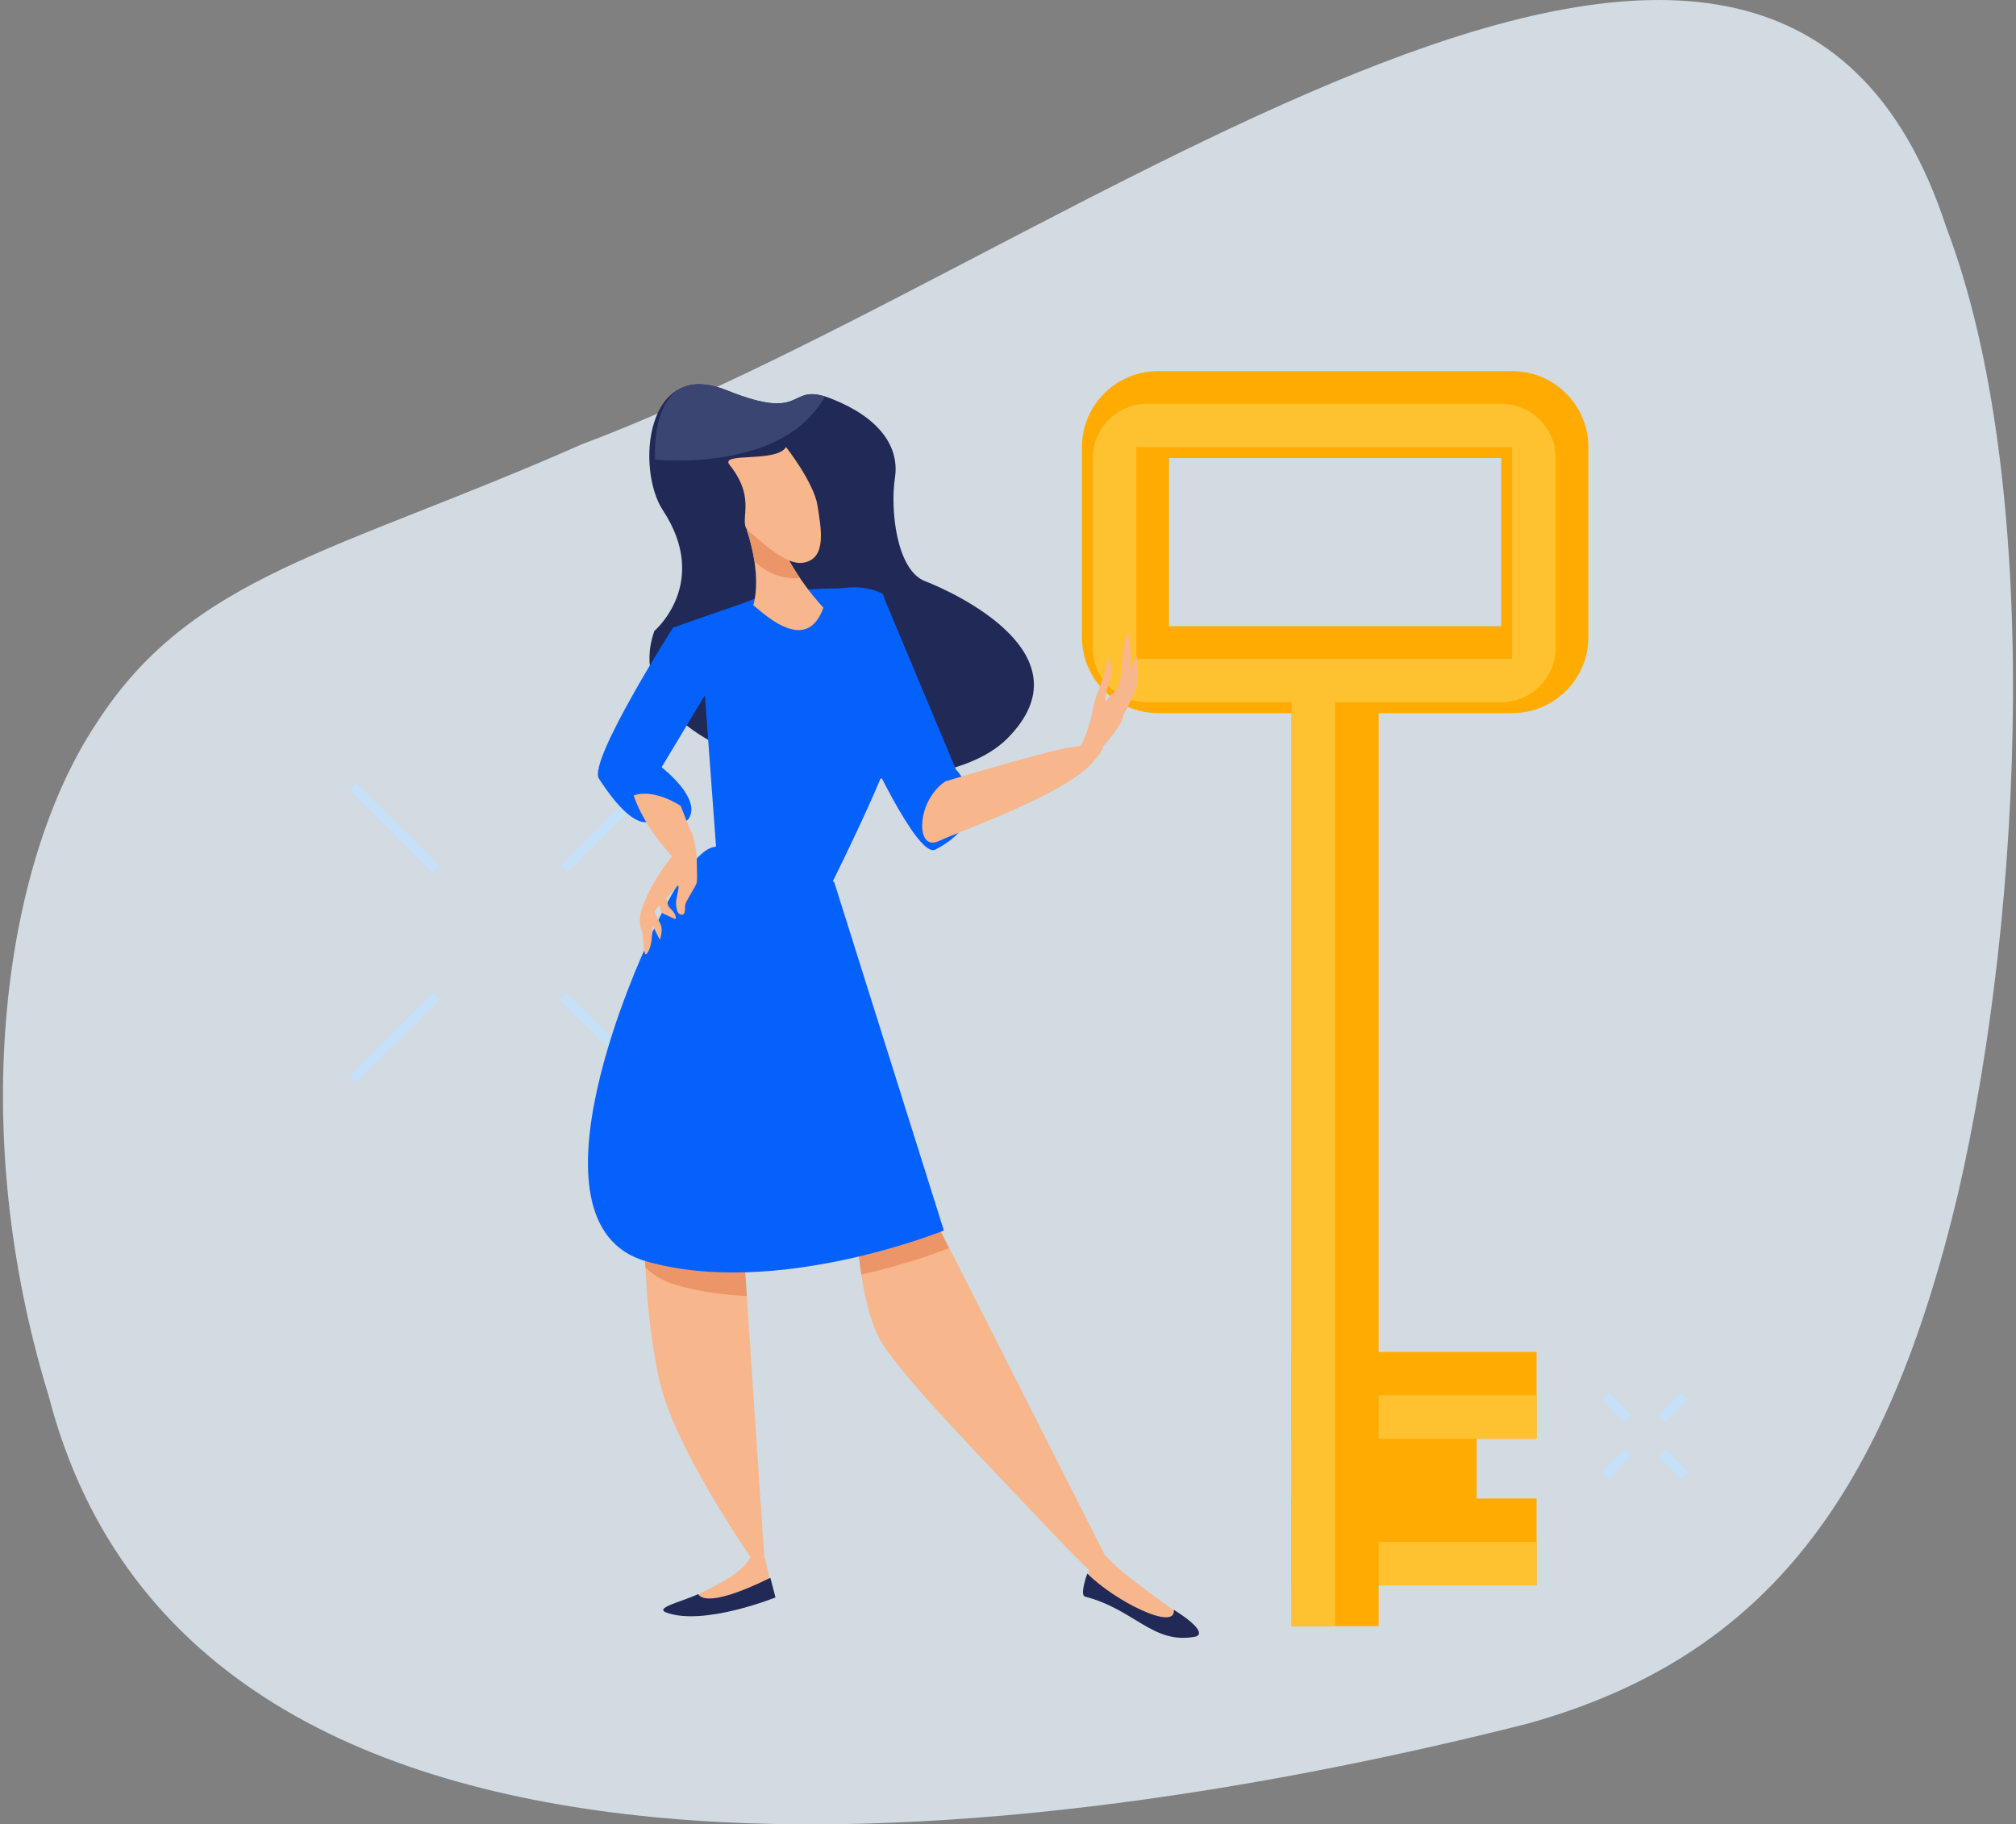 <svg width="221" height="200" viewBox="0 0 221 200" fill="none" xmlns="http://www.w3.org/2000/svg"><rect x="0" y="0" width="221" height="200" fill="#808080" stroke="none"/><path opacity=".8" d="M63.73 48.727c53.575-20.123 130.19-83.34 149.631-23.8 10.506 27.568 8.555 74.452 1.288 105.919-7.876 33.117-21.075 50.825-47.187 58.112-51.769 13.118-145.977 26.534-162.131-35.939-9.205-29.998-4.672-58.809 5.198-73.66 10.464-16.36 26.265-18.741 53.201-30.631Z" fill="#E6F0FA"/><path d="M168.443 148.207h-26.86v9.523h26.86v-9.523Z" fill="#FFAB01"/><path d="M151.134 74.313h-9.551v103.953h9.551V74.313Z" fill="#FFAB01"/><path d="M161.882 152.96h-18.355v20.833h18.355V152.96ZM118.605 49.015v20.833c0 4.603 3.744 8.33 8.361 8.33h38.799c4.616 0 8.36-3.734 8.36-8.33V49.015c0-4.603-3.744-8.33-8.36-8.33h-38.799c-4.617 0-8.361 3.727-8.361 8.33Zm45.969 1.194v18.445h-36.418V50.21h36.418Z" fill="#FFAB01"/><path d="M170.534 71.032c0 3.285-2.679 5.955-5.966 5.955h-38.799c-3.288 0-5.973-2.677-5.973-5.955V50.205c0-3.278 2.685-5.948 5.973-5.948h38.799c3.287 0 5.966 2.67 5.966 5.948v20.827Zm-4.776 1.194V49.018h-41.18v23.208h41.18Z" fill="#FEC12F"/><path d="M168.443 164.278h-26.86v9.523h26.86v-9.523Z" fill="#FFAB01"/><path d="M168.444 169.033h-17.309v4.762h17.309v-4.762Zm0-16.073h-17.309v4.762h17.309v-4.762Zm-22.086-78.647h-4.775v103.953h4.775V74.313Z" fill="#FEC12F"/><path d="m70.851 118.306-9.066-9.034M47.77 95.297l-9.06-9.04m0 32.049 9.06-9.034m14.015-13.975 9.066-9.04m113.786 75.448-2.442-2.442m-3.78-3.766-2.442-2.442m0 8.65 2.442-2.442m3.78-3.766 2.442-2.442" stroke="#C5E1F9"/><path d="M71.73 69.172s6.194-5.245.928-13.25c-2.921-4.437-1.98-16.755 7.038-13.125 9.018 3.63 6.423-1.077 11.51.938 5.094 2.015 7.433 5.162 6.9 8.654-.533 3.492.173 10.117 3.301 11.324 3.129 1.208 18.161 8.04 9.025 17.238-9.135 9.206-43.955 3.306-38.702-11.786v.007Z" fill="#212957"/><path d="M79.697 42.8c8.52 3.429 6.679-.58 10.741.669-.463.82-1.107 1.67-1.965 2.532-3.488 3.513-10.112 4.88-16.673 4.396-.145-5.024 1.488-10.179 7.897-7.598Z" fill="#3B4572"/><path d="m101.961 132.647 21.545 42.564s-.679.704-8.264-7.301c-7.98-8.426-15.911-16.541-18.541-20.661-2.63-4.12-3.378-15.727-2.25-16.099 1.129-.373 7.51 1.497 7.51 1.497Z" fill="#F7B68B"/><path d="m76.804 69.927 2.263 30.626 11.44-2.353s7.89-15.61 7.89-18.536c0-.559-.94-14.23-1.688-14.602-2.104-1.049-4.319-.559-4.693-.559-6.762 0-9.765 1.311-9.765 1.311l-5.447 4.12v-.007Z" fill="#0561FC"/><path d="m81.31 133.77 2.63 39.321s-9.766-13.484-11.642-21.717c-1.876-8.239-2.25-21.724-.374-22.469 1.876-.745 9.392 4.865 9.392 4.865h-.007Z" fill="#F7B68B"/><path d="M71.918 128.905c1.875-.745 9.391 4.865 9.391 4.865l.554 8.309c-2.61-.118-5.218-.483-7.696-1.194-1.405-.407-2.526-1.07-3.419-1.925-.228-5.238.118-9.641 1.17-10.055Zm22.506 10.829c-.643-4.209-.637-8.363.028-8.584 1.128-.373 7.509 1.497 7.509 1.497l2.063 4.196c-.859.331-4.568 1.732-9.607 2.891h.007Z" fill="#EC9568"/><path d="m91.448 96.699 12.022 38.196s-18.403 7.487-32.674 3.367c-14.271-4.119 0-34.455 0-34.455s4.132-9.737 7.136-10.862c3.003-1.125 13.523 3.747 13.523 3.747l-.007.007Zm5.26-31.645 8.077 19.287s4.88 5.059-2.249 8.799c-2 1.049-7.89-11.987-7.89-11.987l2.062-16.106v.007Zm-12.873.241L72.527 84.113s4.457 3.41 2.955 5.659c-.575.856-4.132.186-4.132.186s-1.696 1.588-5.696-4.602C64.429 83.458 73.786 68.8 73.786 68.8l10.043-3.506h.006Z" fill="#0561FC"/><path d="m71.19 100.775 1.135 2.235s.443-1 .035-1.801c-.346-.696-.782-1.538-.782-1.538l-.38 1.111-.007-.007Zm.949-2.321.339 1.594 1.543.717s.353-.345-.664-1.31c-.229-.221-.533-1.987-.533-1.987l-.685.98v.006Z" fill="#F7B68B"/><path d="M75.136 92.216s-2.374 2.318-4.014 5.624c-1.64 3.298-.741 3.685-.637 4.817.097 1.131.083 2.732.65 1.518.568-1.208.277-3.423.54-4.072.263-.641 1.108-1.318 1.786-2.09.671-.773 1.066-1.395.872-.387-.2 1.007-.27 1.339-.208 1.697.062.36.11.925.602.953.485.021.319-.773.388-1.111.07-.331 1.059-1.884 1.218-2.27.16-.387.035-1.802.048-2.706.007-.441-.145-1.511-.408-2.484-.27-1-.152-.276-.83.504l-.007.007Zm28.521-6.564s12.07-3.623 13.89-3.74c1.821-.118 5.24-1.656 2.125 1.78-3.114 3.437-14.153 7.301-16.762 8.516-2.623 1.214-2.443-4.493.747-6.556Zm-18.89-28.587c-.61-3.637-2.88 1.104-2.88 1.104s1.675 4.624.692 8.198c.506.242 5.731 5.797 7.683.255-3.01-3.284-5.094-7.17-5.495-9.557Z" fill="#F7B68B"/><path d="M82.704 61.537a6.623 6.623 0 0 0 2.796 1.621 6.491 6.491 0 0 0 2.201.228c-1.599-2.36-2.658-4.686-2.934-6.321-.61-3.637-2.88 1.104-2.88 1.104s.52 1.456.81 3.36l.007.008Z" fill="#EC9568"/><path d="M86.166 49.002s3.06 3.899 3.454 6.431c.394 2.533 1.03 5.763-1.495 6.246-2.014.38-4.582-2.312-6.008-3.389-1.384-1.048 1.038-3.36-2.138-7.328-1.15-1.436 5.156-.193 6.187-1.96Zm-11.542 39.35 1.28 3.264-1.785 2.712s-3.336-3.236-4.658-7.108c1.273-.504 3.267-.082 5.163 1.132Zm.201 88.591 10.001-1.732-.941-4.307s-1.315-1.007-1.599-.283c-1.218 3.182-10.79 5.445-7.46 6.322Z" fill="#F7B68B"/><path d="M76.52 174.756c.124.028.512 1.863 7.931-1.787l.56 2.153s-7.792 3.14-11.91 1.677c-1.481-.525 1.536-1.16 3.425-2.036l-.007-.007Z" fill="#212957"/><path d="M119.243 171.618c.263.428.042 2.008.042 2.008s8.921 6.273 11.682 5.818c1.17-.193.146-1.166-2.104-2.774-2.173-1.553-5.986-4.279-7.225-5.666-1.239-1.387-5.447-4.306-2.388.614h-.007Z" fill="#F7B68B"/><path d="M128.676 176.482c.284 2.401-6.471-.946-9.481-3.982 0 0-.872 2.374-.25 2.533 5.42 1.4 7.434 5.244 12.022 4.402 1.004-.186.478-1.235-2.291-2.953Z" fill="#212957"/><path d="M116.521 84.563c3.26-3.623 2.997-6.638 3.772-8.53.776-1.89 1.281-4.03 1.288-4.009.692 2.064-.319 3.264-.388 4.258-.062.994-.159.635 1.087-.573.706-.69.685-3.022.865-4.533.159-1.305.56-1.85.56-1.85s.353 1.995.243 4.044c-.139 2.47-.762 5.114-.997 5.672-.415 1.015-2.519 3.506-4.277 5.045-1.993 1.739-4.506 3.085-2.159.476h.006Z" fill="#F7B68B"/><path d="M122.723 79.172s1.847-3.34 1.944-4.12c.076-.545-.014-3.167-.014-3.167s-.782 1.173-.802 2.229c-.028 1.055-1.135 5.058-1.135 5.058h.007Z" fill="#F7B68B"/></svg>